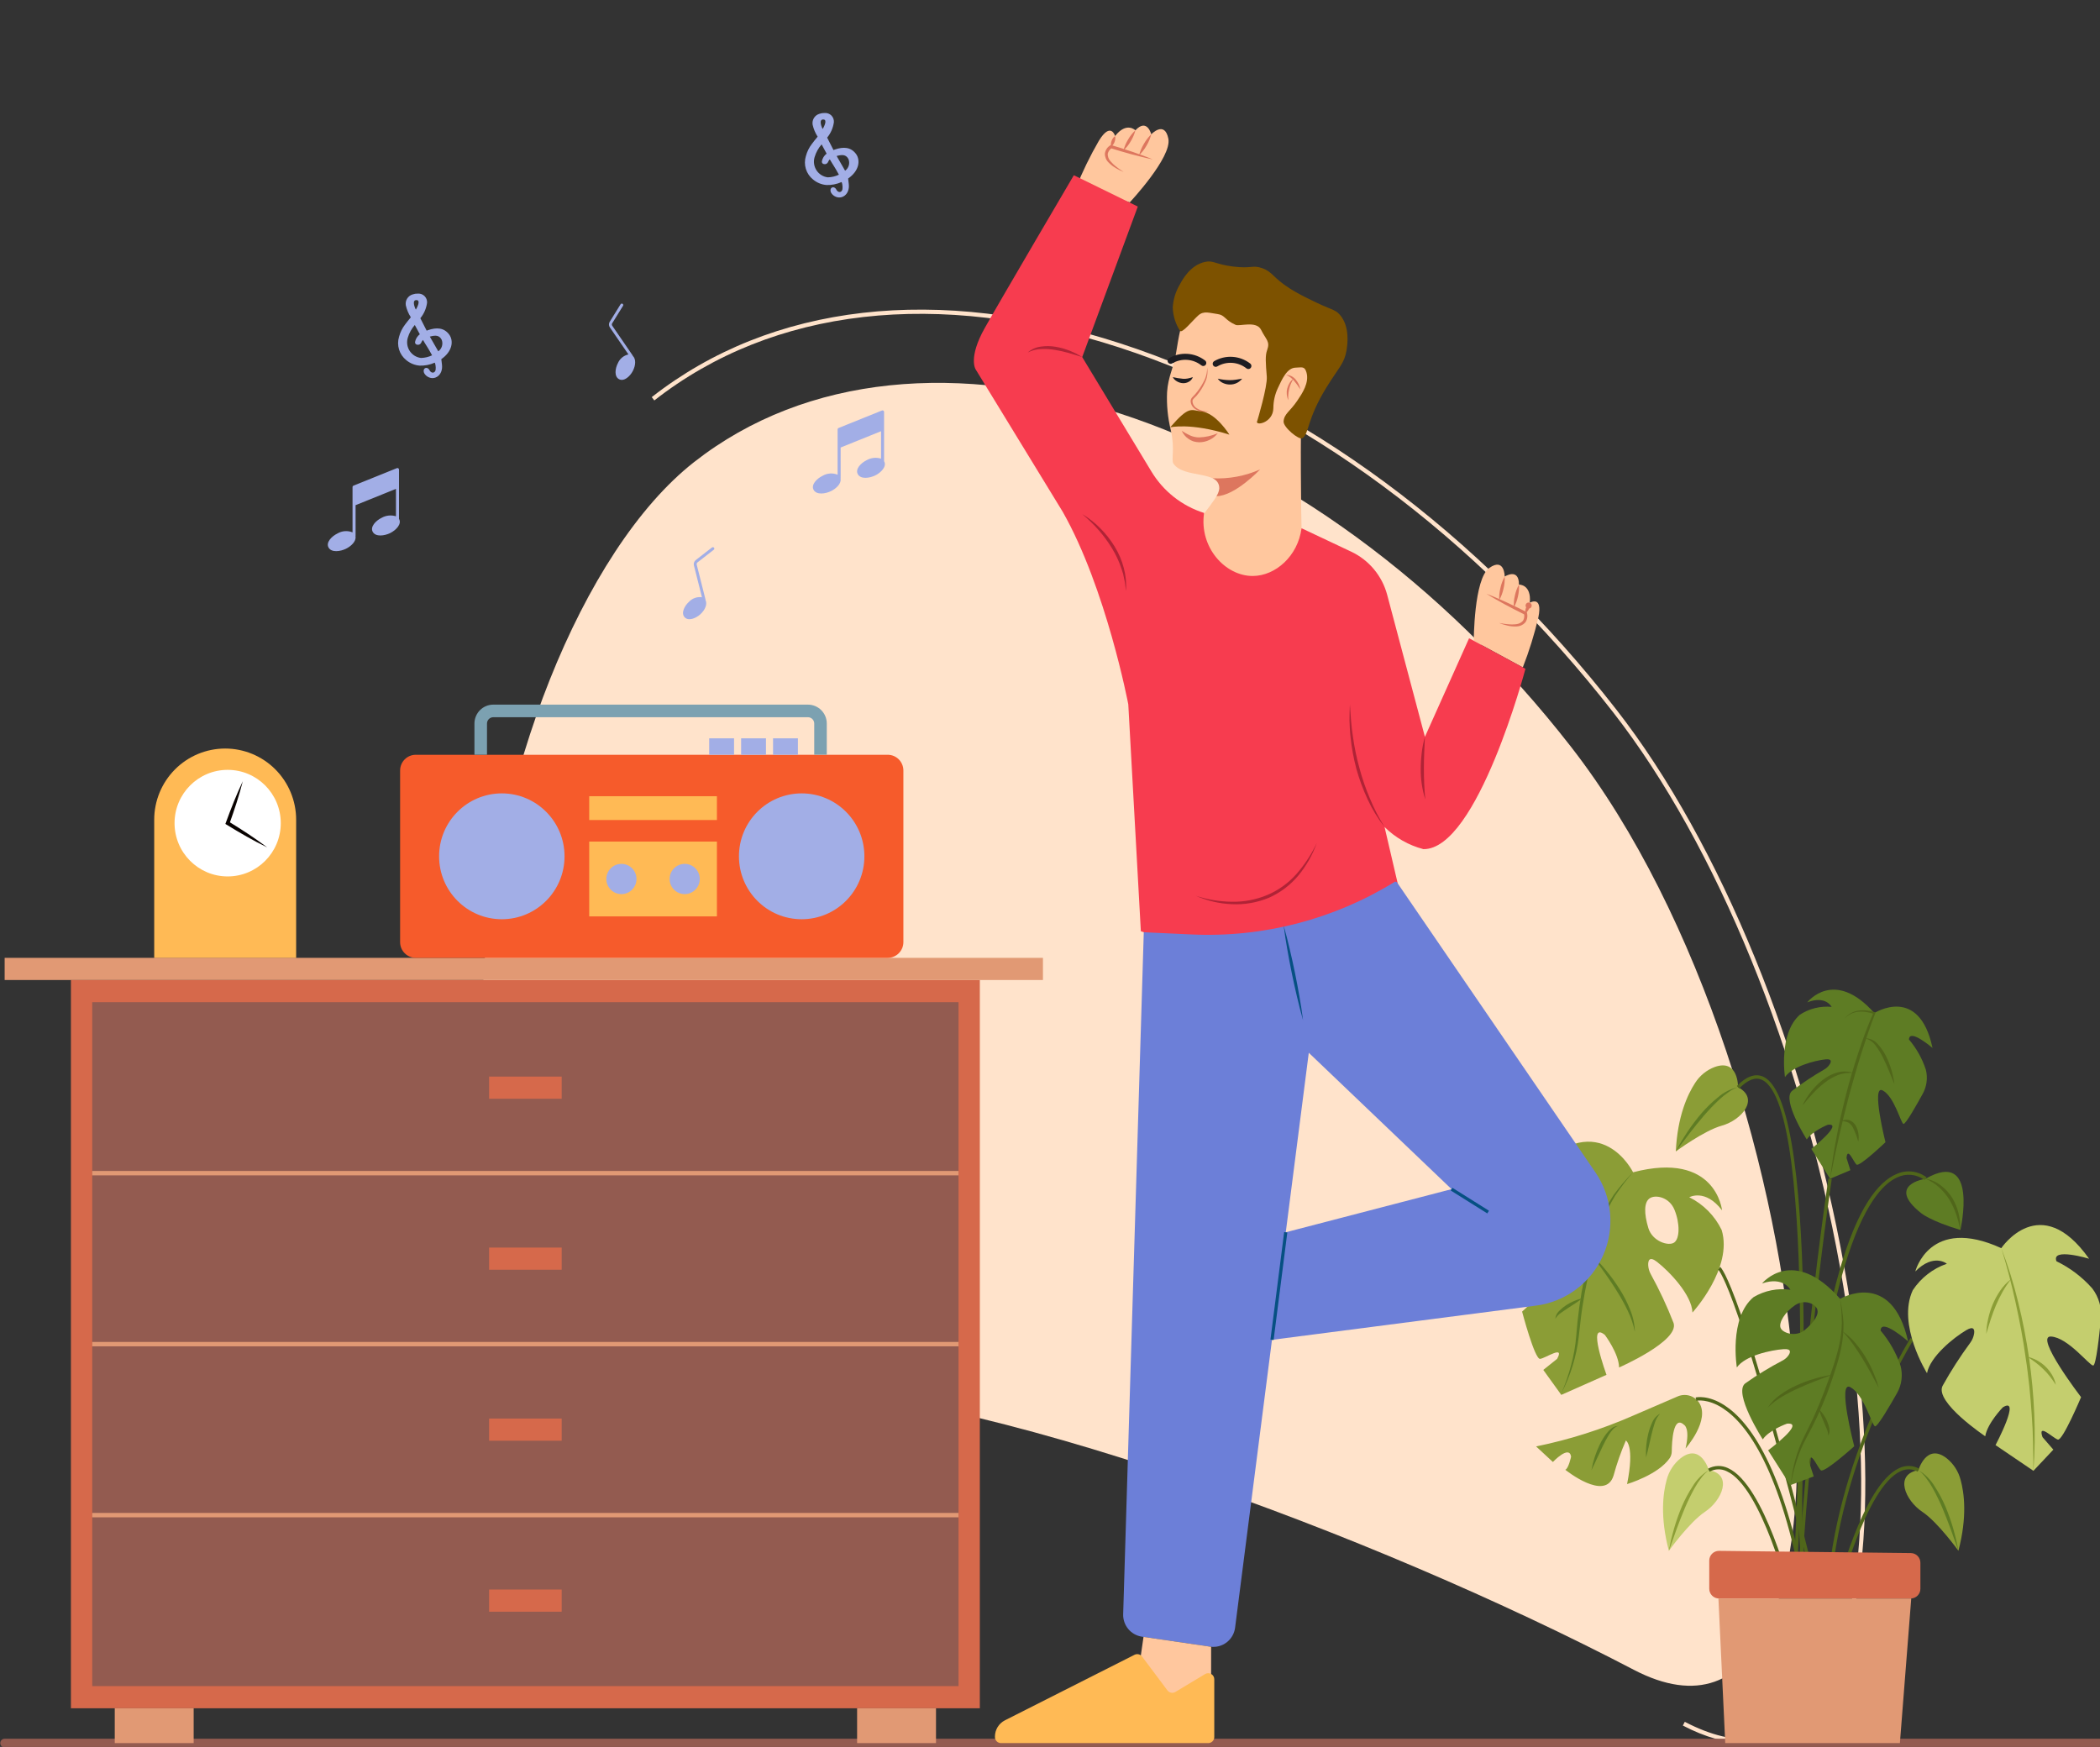 <svg width="607" height="505" viewBox="0 0 607 505" fill="none" xmlns="http://www.w3.org/2000/svg">
<rect x="0" y="0" width="607" height="505" fill="#333333" stroke="none"/>
<g clip-path="url(#clip0_1741_7)">
<path d="M85.6 276.957H44.575V236.972C44.575 231.513 46.736 226.278 50.583 222.418C54.43 218.558 59.647 216.389 65.088 216.389C70.528 216.389 75.745 218.558 79.592 222.418C83.439 226.278 85.6 231.513 85.6 236.972L85.6 276.957Z" fill="#FFBA55"/>
<path d="M65.806 253.359C74.284 253.359 81.157 246.462 81.157 237.955C81.157 229.447 74.284 222.551 65.806 222.551C57.327 222.551 50.454 229.447 50.454 237.955C50.454 246.462 57.327 253.359 65.806 253.359Z" fill="white"/>
<path d="M70.183 225.828C69.118 230.013 67.755 234.091 66.316 238.14L66.089 237.491C69.897 239.832 73.656 242.255 77.238 244.968C73.199 243.006 69.336 240.754 65.523 238.419L65.144 238.186L65.296 237.769C66.775 233.734 68.33 229.727 70.183 225.828Z" fill="#080200"/>
<path d="M200.641 133.564C135.638 184.478 96.865 398.802 218.748 400.324C282.905 401.125 397.017 443.434 472.251 482.708C545.405 520.895 529.147 312.361 454.144 215.948C379.141 119.534 265.644 82.65 200.641 133.564Z" fill="#FFE3CB"/>
<path d="M504.503 503.903C498.984 503.903 492.924 502.213 486.426 498.82L486.985 497.743C502.061 505.611 514.175 504.211 522.987 493.579C539.085 474.159 542.486 425.411 531.862 366.354C520.707 304.343 496.221 244.408 466.365 206.028C426.646 154.971 375.91 117.473 323.499 100.441C271.174 83.434 223.454 88.875 189.13 115.76L188.385 114.801C223.036 87.66 271.154 82.149 323.873 99.284C376.511 116.389 427.454 154.034 467.32 205.28C497.293 243.809 521.866 303.942 533.054 366.138C543.741 425.539 540.24 474.668 523.919 494.356C518.651 500.71 512.089 503.903 504.503 503.903Z" fill="#FFE3CB"/>
<path d="M607.307 505.169H1.346C1.01 505.169 0.688 505.035 0.45 504.796C0.213 504.558 0.079 504.234 0.079 503.897C0.079 503.56 0.213 503.237 0.45 502.998C0.688 502.76 1.01 502.626 1.346 502.626H607.307C607.643 502.626 607.965 502.76 608.203 502.998C608.44 503.237 608.574 503.56 608.574 503.897C608.574 504.234 608.44 504.558 608.203 504.796C607.965 505.035 607.643 505.169 607.307 505.169Z" fill="#935B50"/>
<path d="M283.219 283.303H20.503V493.829H283.219V283.303Z" fill="#D6694B"/>
<path d="M301.463 276.896H1.346V283.303H301.463V276.896Z" fill="#E19974"/>
<path d="M277.062 289.711H26.66V339.138H277.062V289.711Z" fill="#935B50"/>
<path d="M277.062 339.138H26.66V388.566H277.062V339.138Z" fill="#935B50"/>
<path d="M277.062 388.566H26.66V437.993H277.062V388.566Z" fill="#935B50"/>
<path d="M277.062 437.993H26.66V487.421H277.062V437.993Z" fill="#935B50"/>
<path d="M162.351 459.503H141.37V465.911H162.351V459.503Z" fill="#D6694B"/>
<path d="M162.351 410.076H141.37V416.483H162.351V410.076Z" fill="#D6694B"/>
<path d="M162.351 360.648H141.37V367.055H162.351V360.648Z" fill="#D6694B"/>
<path d="M162.351 311.22H141.37V317.628H162.351V311.22Z" fill="#D6694B"/>
<path d="M55.978 493.828H33.172V503.897H55.978V493.828Z" fill="#E19974"/>
<path d="M270.549 493.828H247.744V503.897H270.549V493.828Z" fill="#E19974"/>
<path d="M277.062 338.504H26.66V339.775H277.062V338.504Z" fill="#E19974"/>
<path d="M277.062 387.93H26.66V389.201H277.062V387.93Z" fill="#E19974"/>
<path d="M277.062 437.358H26.66V438.629H277.062V437.358Z" fill="#E19974"/>
<path d="M478.972 364.789C482.613 367.628 489.028 374.37 489.201 379.427C489.201 379.427 500.992 366.563 497.64 355.562C495.654 351.451 492.359 348.121 488.277 346.099C488.277 346.099 492.9 343.497 497.755 349.885C497.755 349.885 496.021 332.614 472.037 338.884C472.037 338.884 462.674 319.721 444.122 337.819C444.122 337.819 456.605 336.222 454.178 340.126C454.178 340.126 446.664 342.137 441.723 346.435C440.48 347.539 439.469 348.881 438.75 350.383C438.03 351.884 437.617 353.514 437.533 355.178C437.244 359.85 436.801 369.097 437.707 369.225C438.92 369.402 446.896 362.128 452.271 362.66C457.646 363.192 439.96 379.161 439.96 379.161C439.96 379.161 443.602 393.001 445.162 392.824C446.722 392.646 452.387 388.684 450.074 392.824L446.087 396.017L451.288 403.233L464.35 397.437C464.35 397.437 458.57 381.586 463.888 385.904C463.888 385.904 467.933 391.286 467.991 395.308C467.991 395.308 485.474 387.678 483.74 382.444C481.852 377.587 479.645 372.861 477.132 368.298C476.711 367.527 476.464 366.672 476.41 365.795C476.352 364.464 476.699 363.015 478.972 364.789ZM476.824 346.415C478.461 345.281 482.488 346.011 484 349.707C485.618 353.66 485.551 358.066 483.913 359.2C482.276 360.333 477.623 358.855 476.458 355.03C475.167 350.772 475.186 347.548 476.824 346.415Z" fill="#8B9D36"/>
<path d="M472.036 338.884C470.171 341.012 468.448 343.261 466.876 345.615C465.39 348.009 464.164 350.556 463.219 353.213C462.266 355.863 461.499 358.581 460.811 361.33C460.113 364.082 459.447 366.83 458.891 369.605C458.303 372.373 457.788 375.159 457.367 377.956C456.934 380.753 456.684 383.567 456.342 386.396C455.677 392.078 453.988 397.592 451.357 402.668C452.478 400.066 453.404 397.382 454.126 394.641C454.874 391.918 455.367 389.131 455.597 386.316C456.014 380.635 456.796 374.986 457.94 369.406C458.528 366.618 459.229 363.853 459.955 361.108C460.64 358.335 461.498 355.609 462.524 352.945C463.565 350.277 464.892 347.731 466.482 345.351C468.167 343.057 470.024 340.895 472.036 338.884Z" fill="#5E7C24"/>
<path d="M465.228 347.9C464.268 348.085 463.319 348.325 462.387 348.617C461.45 348.878 460.528 349.19 459.615 349.521C457.794 350.195 456 350.935 454.239 351.752C452.469 352.551 450.75 353.46 449.022 354.362C447.299 355.276 445.619 356.272 443.89 357.218C444.64 356.581 445.423 355.984 446.199 355.375C447.012 354.821 447.812 354.243 448.644 353.713C450.308 352.647 452.041 351.696 453.833 350.866C455.629 350.034 457.487 349.346 459.39 348.809C461.286 348.244 463.25 347.938 465.228 347.9ZM457.326 375.341C455.982 376.387 454.584 377.242 453.218 378.135C452.534 378.575 451.866 379.03 451.213 379.5C450.54 379.948 449.974 380.539 449.554 381.231C449.646 380.35 450.056 379.532 450.707 378.933C451.307 378.323 451.972 377.78 452.69 377.316C454.107 376.388 455.676 375.719 457.326 375.341ZM460.004 362.703C461.586 364.191 463.063 365.788 464.422 367.484C465.806 369.166 467.076 370.939 468.224 372.791C469.398 374.638 470.392 376.594 471.192 378.631C472.036 380.657 472.498 382.822 472.556 385.016C472.135 382.907 471.445 380.86 470.504 378.927C469.583 376.992 468.546 375.116 467.399 373.307C466.285 371.473 465.06 369.705 463.829 367.937C462.586 366.177 461.303 364.441 460.004 362.703Z" fill="#5E7C24"/>
<path d="M444.006 418.137L448.861 422.632C448.861 422.632 453.6 417.605 454.12 421.094C454.12 421.094 453.369 424.584 452.444 424.88C452.444 424.88 464.06 434.254 466.401 426.536C467.342 423.083 468.53 419.703 469.956 416.422C469.956 416.422 472.556 417.841 470.302 429.02C470.302 429.02 479.293 426.369 482.631 421.506C483.014 420.932 483.219 420.256 483.218 419.565C483.25 416.785 483.616 408.959 486.774 411.897C486.774 411.897 488.594 412.785 487.207 418.729C487.207 418.729 494.524 410.452 491.048 405.365C490.362 404.412 489.367 403.727 488.234 403.427C487.1 403.127 485.899 403.23 484.833 403.719C482.801 404.604 479.031 406.234 472.036 409.236C463.031 413.185 453.635 416.168 444.006 418.137Z" fill="#8B9D36"/>
<path d="M460.005 424.998C460.454 422.441 461.259 419.96 462.394 417.626C462.955 416.442 463.643 415.323 464.447 414.289C464.857 413.764 465.33 413.292 465.857 412.885C466.38 412.46 467.031 412.226 467.704 412.223C467.104 412.402 466.571 412.758 466.173 413.243C465.76 413.707 465.389 414.206 465.063 414.735C464.403 415.807 463.804 416.915 463.268 418.055C462.152 420.332 461.158 422.677 460.005 424.998ZM475.794 421.331C475.661 419.041 475.869 416.744 476.409 414.515C476.679 413.39 477.059 412.295 477.544 411.245C477.99 410.148 478.801 409.24 479.839 408.674C479.089 409.488 478.542 410.47 478.245 411.538C477.906 412.59 477.615 413.661 477.354 414.745C476.828 416.917 476.391 419.117 475.794 421.331ZM556.59 340.751C556.59 340.751 544.916 342.432 555.319 350.712C555.319 350.712 557.977 352.96 566.646 355.562C566.646 355.562 572.079 331.855 556.59 340.751Z" fill="#5E7C24"/>
<path d="M566.646 355.562C566.43 354.785 566.288 354.008 566.093 353.244C565.858 352.49 565.693 351.721 565.414 350.992C564.908 349.528 564.252 348.12 563.457 346.792C562.642 345.487 561.653 344.299 560.517 343.263C559.358 342.21 558.03 341.361 556.59 340.751C558.191 341.022 559.701 341.684 560.987 342.679C562.299 343.663 563.416 344.883 564.282 346.277C565.123 347.675 565.745 349.193 566.129 350.78C566.328 351.563 566.418 352.37 566.56 353.158C566.599 353.964 566.648 354.765 566.646 355.562Z" fill="#50661A"/>
<path d="M541.773 292.853C541.773 292.853 554.716 284.578 558.593 302.951C558.593 302.951 551.876 297.15 551.787 300.506C553.963 303.062 555.618 306.021 556.659 309.216C557.263 311.597 556.927 314.12 555.723 316.259C554.078 319.263 550.754 325.165 550.17 324.898C549.387 324.54 547.525 316.955 544.159 315.214C540.793 313.472 544.987 330.19 544.987 330.19C544.987 330.19 537.474 337.369 536.625 336.658C535.777 335.946 533.986 331.308 533.737 334.765L534.842 338.282L528.983 340.751L523.557 332.123C523.557 332.123 533.108 324.522 528.307 325.15C528.307 325.15 523.839 326.928 522.244 329.4C522.244 329.4 514.931 317.931 517.982 315.353C520.963 313.082 524.087 311.006 527.335 309.14C527.99 308.767 528.538 308.23 528.926 307.582C529.357 306.838 529.44 306.045 527.639 306.243C524.397 306.601 518.009 308.309 515.943 311.378C515.943 311.378 514.009 298.857 520.25 293.328C522.969 291.561 526.202 290.765 529.427 291.068C529.427 291.068 527.72 287.672 522.387 289.762C522.387 289.762 530.111 279.722 541.773 292.853Z" fill="#5E7C24"/>
<path d="M547.573 313.421C546.512 310.839 545.536 308.27 544.32 305.833C543.739 304.615 543.038 303.459 542.228 302.382C541.472 301.257 540.32 300.461 539.003 300.154C539.725 300.131 540.442 300.274 541.1 300.573C541.758 300.872 542.338 301.318 542.797 301.878C543.765 302.924 544.572 304.11 545.189 305.396C546.429 307.917 547.235 310.63 547.573 313.421ZM520.988 319.602C521.648 318.168 522.479 316.82 523.462 315.587C524.433 314.325 525.562 313.194 526.819 312.221C528.083 311.217 529.531 310.471 531.081 310.026C532.634 309.612 534.275 309.666 535.798 310.179C534.278 310.048 532.746 310.244 531.307 310.753C529.903 311.299 528.589 312.055 527.41 312.995C526.2 313.927 525.071 314.96 524.034 316.083C522.986 317.209 521.956 318.369 520.988 319.602Z" fill="#50661A"/>
<path d="M533.125 294.525C533.602 293.885 534.201 293.348 534.887 292.943C535.573 292.539 536.332 292.275 537.121 292.169C537.913 292.045 538.717 292.023 539.514 292.104C539.912 292.143 540.303 292.224 540.699 292.287L541.858 292.589L542.145 292.663L542.026 292.963C540.514 296.795 539.23 300.732 537.961 304.66C536.72 308.6 535.601 312.577 534.506 316.561C533.454 320.557 532.468 324.571 531.55 328.603C530.627 332.634 529.814 336.691 528.983 340.751C529.491 336.639 530.101 332.535 530.901 328.467C531.629 324.382 532.617 320.351 533.619 316.327C534.63 312.303 535.831 308.329 537.124 304.388C538.409 300.441 539.848 296.552 541.52 292.742L541.688 293.116L540.584 292.786C540.208 292.714 539.834 292.62 539.456 292.558C538.699 292.435 537.928 292.41 537.164 292.483C535.605 292.614 534.158 293.346 533.125 294.525Z" fill="#50661A"/>
<path d="M537.126 330.042C536.75 328.625 536.231 327.251 535.576 325.941C535.27 325.352 534.812 324.856 534.249 324.506C533.599 324.215 532.89 324.082 532.178 324.12C532.531 323.91 532.922 323.775 533.328 323.72C533.734 323.666 534.146 323.694 534.541 323.803C535.345 324.105 536.011 324.69 536.416 325.45C537.176 326.852 537.427 328.475 537.126 330.042Z" fill="#50661A"/>
<path d="M493.94 424.998C493.94 424.998 491.639 417.029 485.798 421.534C483.813 423.117 482.393 425.304 481.751 427.765C480.697 431.58 479.787 438.492 482.381 448.301C482.381 448.301 488.361 440.001 492.784 437.064C497.773 433.752 500.991 426.181 493.94 424.998Z" fill="#C4CE6E"/>
<path d="M493.941 424.998C493.062 425.649 492.296 426.44 491.672 427.339C491.012 428.205 490.414 429.117 489.883 430.069C488.818 431.974 487.857 433.936 487.004 435.946C486.147 437.96 485.371 440.01 484.606 442.07L482.382 448.301C482.572 447.21 482.823 446.133 483.043 445.046C483.296 443.969 483.612 442.908 483.895 441.835C484.511 439.702 485.251 437.607 486.111 435.561C486.982 433.508 488.033 431.537 489.252 429.672C490.399 427.743 492.011 426.136 493.941 424.998ZM502.371 314.288C502.371 314.288 502.566 305.981 495.657 308.439C493.294 309.323 491.285 310.961 489.939 313.102C487.795 316.403 484.859 322.697 484.393 332.849C484.393 332.849 492.57 326.821 497.66 325.412C503.4 323.822 508.729 317.624 502.371 314.288Z" fill="#8B9D36"/>
<path d="M502.37 314.289C501.34 314.633 500.373 315.145 499.509 315.806C498.621 316.423 497.778 317.104 496.987 317.844C495.403 319.324 493.9 320.891 492.487 322.537C491.069 324.186 489.717 325.893 488.372 327.615L484.393 332.849C484.9 331.872 485.461 330.927 485.994 329.962C486.558 329.017 487.176 328.107 487.766 327.175C488.99 325.339 490.321 323.577 491.752 321.898C493.196 320.216 494.787 318.668 496.507 317.272C498.177 315.794 500.195 314.767 502.37 314.289Z" fill="#5E7C24"/>
<path d="M554.513 424.998C554.513 424.998 556.814 417.029 562.655 421.534C564.64 423.117 566.061 425.304 566.702 427.765C567.756 431.58 568.666 438.492 566.072 448.301C566.072 448.301 560.092 440.001 555.669 437.064C550.68 433.752 547.462 426.181 554.513 424.998Z" fill="#8B9D36"/>
<path d="M554.513 424.998C556.442 426.136 558.055 427.743 559.201 429.672C560.421 431.537 561.472 433.508 562.342 435.561C563.203 437.607 563.943 439.703 564.559 441.836C564.841 442.908 565.157 443.969 565.411 445.046C565.63 446.134 565.882 447.21 566.072 448.301L563.848 442.07C563.082 440.01 562.306 437.96 561.449 435.946C560.596 433.936 559.635 431.974 558.57 430.069C558.039 429.118 557.442 428.205 556.781 427.34C556.157 426.44 555.391 425.649 554.513 424.998Z" fill="#5E7C24"/>
<path d="M520.457 461.515L519.485 461.466C524.283 368.73 537.694 343.914 548.1 339.426C549.515 338.765 551.084 338.504 552.635 338.673C554.187 338.841 555.664 339.431 556.906 340.38L556.275 341.123C555.167 340.29 553.855 339.777 552.478 339.638C551.101 339.498 549.713 339.738 548.462 340.332C540.157 343.938 525.477 364.476 520.457 461.515Z" fill="#50661A"/>
<path d="M522.726 461.653C514.115 437.156 527.911 344.606 528.503 340.678L529.464 340.825C529.32 341.784 515.114 437.06 523.643 461.328L522.726 461.653ZM517.196 461.608C517.118 461.292 509.207 429.864 499.086 425.297C498.315 424.921 497.466 424.737 496.61 424.76C495.753 424.783 494.915 425.013 494.165 425.43L493.715 424.566C494.595 424.081 495.578 423.814 496.581 423.787C497.584 423.759 498.58 423.972 499.485 424.407C510.035 429.168 517.814 460.06 518.14 461.372L517.196 461.608Z" fill="#50661A"/>
<path d="M519.699 448.607L518.728 448.55C518.803 447.261 526.037 319.648 509.244 312.135C507.372 311.302 505.178 312.137 502.716 314.633L502.025 313.945C504.799 311.134 507.362 310.225 509.64 311.243C527.043 319.03 520.008 443.319 519.699 448.607ZM531.257 461.608L530.313 461.372C530.639 460.06 538.418 429.168 548.968 424.407C549.873 423.971 550.869 423.759 551.872 423.786C552.876 423.814 553.858 424.081 554.738 424.565L554.288 425.43C553.539 425.012 552.7 424.782 551.844 424.759C550.987 424.735 550.138 424.92 549.367 425.297C539.244 429.865 531.335 461.291 531.257 461.608Z" fill="#50661A"/>
<path d="M521.204 460.573C514.68 424.691 505.011 411.713 498.048 407.143C493.581 404.21 490.378 404.922 490.347 404.931L490.117 403.983C490.26 403.948 493.699 403.152 498.511 406.28C505.656 410.925 515.559 424.085 522.16 460.396L521.204 460.573ZM524.674 460.603C503.039 373.43 496.889 367.242 496.638 367.021L497.207 366.232C497.455 366.397 503.515 371.307 525.618 460.367L524.674 460.603ZM529.07 461.515L528.099 461.465C530.13 422.34 552.039 387.125 552.26 386.773L553.083 387.295C552.863 387.644 531.088 422.651 529.07 461.515Z" fill="#50661A"/>
<path d="M494.056 451.157V459.257C494.049 460.002 494.337 460.718 494.856 461.25C495.375 461.781 496.084 462.084 496.826 462.092H552.317C553.059 462.084 553.768 461.781 554.287 461.25C554.806 460.718 555.094 460.002 555.087 459.257V451.793C555.094 451.054 554.81 450.342 554.298 449.811C553.785 449.281 553.084 448.974 552.348 448.959L496.857 448.323C496.487 448.323 496.12 448.396 495.779 448.538C495.437 448.681 495.127 448.89 494.867 449.154C494.606 449.417 494.4 449.73 494.261 450.074C494.122 450.418 494.052 450.786 494.056 451.157Z" fill="#D6694B"/>
<path d="M496.705 462.092L498.678 503.897H549.16L552.439 462.092H496.705Z" fill="#E19974"/>
<path d="M543.585 384.651C543.662 380.837 551.522 387.757 551.522 387.757C546.841 366.671 531.882 375.464 531.882 375.464C518.204 359.969 509.323 371.019 509.323 371.019C515.497 368.899 517.51 372.842 517.51 372.842C513.824 372.322 510.072 373.073 506.866 374.971C499.671 380.965 502.031 395.298 502.031 395.298C504.401 391.907 511.817 390.27 515.574 390.014C517.934 389.856 517.52 391.02 516.884 391.907C516.458 392.482 515.908 392.953 515.276 393.287C511.519 395.251 507.899 397.468 504.439 399.921C500.914 402.7 509.525 416.097 509.525 416.097C511.355 413.366 516.528 411.552 516.528 411.552C522.105 411.069 511.076 419.261 511.076 419.261L517.462 429.335L524.253 426.802L522.933 422.751C523.193 418.827 525.312 424.19 526.305 425.037C527.296 425.895 535.966 418.088 535.966 418.088C535.966 418.088 530.938 398.866 534.858 401.015C538.788 403.154 541.023 411.868 541.938 412.312C542.622 412.647 546.427 406.091 548.315 402.75C548.998 401.557 549.441 400.24 549.616 398.875C549.791 397.509 549.696 396.123 549.336 394.795C548.074 391.08 546.123 387.638 543.585 384.651ZM521.652 384.494C519.147 386.574 515.294 385.42 514.678 383.873C514.052 382.335 515.969 379.269 518.839 377.318C521.527 375.484 524.619 376.854 525.235 378.402C525.861 379.94 524.436 382.168 521.652 384.494Z" fill="#5E7C24"/>
<path d="M531.88 375.464C532.378 377.762 532.704 380.094 532.855 382.441C532.901 384.807 532.692 387.171 532.23 389.492C531.759 391.802 531.14 394.08 530.375 396.309C529.652 398.537 528.904 400.769 528.067 402.966C526.362 407.344 524.37 411.604 522.105 415.719C520.999 417.763 520.087 419.907 519.382 422.123C518.646 424.34 518.073 426.609 517.668 428.911C518.085 424.206 519.363 419.619 521.438 415.379C522.459 413.262 523.546 411.207 524.492 409.076C525.449 406.952 526.334 404.793 527.161 402.614C528.018 400.446 528.787 398.246 529.536 396.03C530.291 393.819 530.97 391.595 531.501 389.338C532.038 387.079 532.333 384.769 532.381 382.448C532.359 380.112 532.191 377.779 531.88 375.464Z" fill="#50661A"/>
<path d="M532.54 384.832C533.908 385.759 535.14 386.874 536.202 388.143C537.282 389.394 538.259 390.731 539.122 392.142C539.984 393.549 540.745 395.016 541.401 396.531C541.729 397.287 542.014 398.061 542.317 398.824C542.565 399.611 542.829 400.389 543.041 401.185L540.729 396.862C539.93 395.446 539.155 394.024 538.295 392.654C537.454 391.272 536.555 389.929 535.62 388.609C535.148 387.951 534.661 387.303 534.141 386.681C533.64 386.037 533.105 385.42 532.54 384.832ZM525.743 407.362C526.757 408.352 527.567 409.533 528.126 410.838C528.413 411.495 528.623 412.183 528.753 412.888C528.925 413.615 528.819 414.38 528.456 415.032C528.442 414.36 528.294 413.697 528.019 413.084C527.768 412.465 527.509 411.847 527.235 411.229C526.655 409.974 526.156 408.682 525.743 407.362ZM529.533 397.434C527.874 398.054 526.226 398.662 524.594 399.303C522.968 399.956 521.342 400.6 519.764 401.341C518.174 402.046 516.626 402.844 515.128 403.73C513.617 404.609 512.222 405.675 510.974 406.901C511.964 405.403 513.236 404.113 514.717 403.103C516.171 402.063 517.728 401.175 519.362 400.452C520.979 399.715 522.647 399.094 524.353 398.596C526.047 398.075 527.779 397.686 529.533 397.434Z" fill="#50661A"/>
<path d="M578.465 360.816C578.465 360.816 589.741 343.915 603.843 363.874C603.843 363.874 592.799 360.53 594.418 364.606C598.345 366.501 601.855 369.163 604.746 372.434C606.7 374.984 607.595 378.193 607.245 381.39C606.816 385.881 605.862 394.754 605.024 394.748C603.901 394.74 597.764 386.642 592.83 386.365C587.895 386.088 601.527 403.891 601.527 403.891C601.527 403.891 596.203 416.553 594.819 416.156C593.436 415.759 588.9 411.159 590.381 415.441L593.515 419.066L587.754 425.185L576.805 417.754C576.805 417.754 584.356 403.488 578.918 406.828C578.918 406.828 574.471 411.368 573.828 415.194C573.828 415.194 559.153 405.37 561.489 400.633C563.893 396.309 566.569 392.143 569.502 388.16C570.092 387.365 570.477 386.435 570.62 385.454C570.766 384.313 570.477 383.276 568.392 384.499C564.685 386.674 557.898 392.166 556.998 396.961C556.998 396.961 548.236 382.978 552.881 372.98C555.228 369.404 558.693 366.711 562.732 365.325C562.732 365.325 558.937 362.17 553.611 367.551C553.611 367.551 557.716 351.341 578.465 360.816Z" fill="#C4CE6E"/>
<path d="M578.466 360.817C580.437 365.907 582.066 371.124 583.343 376.433C584.666 381.731 585.689 387.104 586.491 392.508C587.27 397.917 587.775 403.362 588.003 408.821C588.238 414.276 588.155 419.74 587.755 425.186C587.712 419.731 587.685 414.288 587.256 408.862C587.094 406.148 586.826 403.442 586.575 400.735C586.249 398.037 585.969 395.332 585.53 392.649C584.812 387.259 583.779 381.916 582.618 376.604C581.449 371.292 580.102 366.016 578.466 360.817Z" fill="#8B9D36"/>
<path d="M581.28 369.813C580.368 370.952 579.553 372.165 578.843 373.442C578.135 374.702 577.497 376.002 576.931 377.333C576.362 378.663 575.868 380.027 575.41 381.409C574.957 382.794 574.551 384.199 574.12 385.62C574.145 384.88 574.219 384.142 574.286 383.401C574.409 382.671 574.497 381.928 574.678 381.206C575.004 379.75 575.459 378.325 576.037 376.949C576.626 375.574 577.353 374.261 578.206 373.033C579.044 371.794 580.083 370.706 581.28 369.813ZM585.972 392.199C587.465 392.536 588.873 393.179 590.108 394.086C591.343 394.994 592.378 396.147 593.149 397.474C593.665 398.352 594.031 399.311 594.232 400.31C593.662 399.471 593.133 398.654 592.521 397.901C591.931 397.142 591.285 396.427 590.589 395.765C589.9 395.09 589.169 394.461 588.401 393.879C587.624 393.299 586.829 392.726 585.972 392.199Z" fill="#8B9D36"/>
<path d="M425.99 185.241C425.99 185.241 426.012 167.333 430.47 164.186C434.927 161.038 434.927 166.671 434.927 166.671C434.927 166.671 439.055 164.02 439.055 168.99C439.055 168.99 442.687 168.879 442.191 174.235C442.191 174.235 445.989 171.972 444.668 178.432C443.518 183.367 442.013 188.212 440.165 192.929L425.99 185.241Z" fill="#FFC79E"/>
<path d="M429.644 171.64C431.617 172.391 433.534 173.256 435.452 174.117C437.36 175 439.254 175.912 441.125 176.868L441.313 176.965L441.357 177.146C441.492 177.623 441.518 178.124 441.432 178.612C441.346 179.1 441.151 179.563 440.861 179.964C440.538 180.315 440.146 180.597 439.711 180.791C439.276 180.986 438.805 181.089 438.329 181.096C437.454 181.132 436.579 181.047 435.728 180.844C434.894 180.649 434.075 180.396 433.276 180.089C434.124 180.202 434.948 180.394 435.79 180.442C436.61 180.54 437.438 180.541 438.258 180.445C439.005 180.367 439.699 180.016 440.205 179.458C440.393 179.154 440.516 178.814 440.565 178.459C440.615 178.105 440.59 177.744 440.493 177.399L440.724 177.676C438.836 176.755 436.969 175.789 435.116 174.796C433.274 173.779 431.431 172.766 429.644 171.64Z" fill="#DD765E"/>
<path d="M434.927 166.67C434.983 167.852 434.867 169.036 434.582 170.184C434.335 171.34 433.918 172.454 433.345 173.488C433.287 172.307 433.403 171.123 433.69 169.975C433.939 168.819 434.356 167.706 434.927 166.67ZM439.054 168.99C439.128 170.133 439.03 171.282 438.763 172.396C438.533 173.519 438.133 174.599 437.577 175.601C437.501 174.457 437.599 173.309 437.869 172.195C438.101 171.073 438.501 169.992 439.054 168.99ZM440.925 177.273C440.828 176.699 440.901 176.109 441.135 175.576C441.022 175.42 440.962 175.23 440.966 175.037C440.969 174.843 441.036 174.656 441.156 174.504C441.276 174.352 441.441 174.243 441.628 174.195C441.815 174.146 442.013 174.16 442.191 174.235C442.369 174.31 442.518 174.441 442.615 174.608C442.712 174.776 442.751 174.971 442.727 175.163C442.704 175.355 442.618 175.534 442.483 175.673C442.348 175.812 442.172 175.903 441.981 175.931C441.768 176.472 441.4 176.939 440.925 177.273Z" fill="#DD765E"/>
<path d="M326.566 58.484C326.566 58.484 338.801 45.447 337.713 40.088C336.625 34.729 332.771 38.825 332.771 38.825C332.771 38.825 331.583 34.054 328.183 37.668C328.183 37.668 325.619 35.086 322.314 39.322C322.314 39.322 321.101 35.06 317.642 40.668C315.102 45.049 312.882 49.608 310.999 54.311L326.566 58.484Z" fill="#FFC79E"/>
<path d="M333.213 46.078C331.143 45.666 329.11 45.132 327.075 44.603C325.048 44.049 323.03 43.465 321.026 42.834L321.384 42.792C321.077 42.976 320.813 43.221 320.606 43.513C320.4 43.805 320.256 44.137 320.184 44.488C320.172 45.242 320.435 45.975 320.925 46.547C321.456 47.181 322.059 47.751 322.722 48.244C323.367 48.789 324.098 49.217 324.792 49.719C324.001 49.392 323.232 49.012 322.492 48.58C321.734 48.141 321.04 47.599 320.429 46.971C320.086 46.638 319.815 46.239 319.632 45.797C319.448 45.356 319.356 44.882 319.362 44.404C319.425 43.912 319.6 43.442 319.871 43.027C320.143 42.613 320.505 42.267 320.929 42.013L321.085 41.911L321.287 41.971C323.303 42.565 325.303 43.206 327.295 43.877C329.279 44.573 331.265 45.264 333.213 46.078Z" fill="#DD765E"/>
<path d="M332.771 38.824C332.478 39.97 332.019 41.067 331.41 42.08C330.833 43.112 330.108 44.052 329.257 44.871C329.548 43.725 330.007 42.628 330.618 41.616C331.196 40.585 331.921 39.645 332.771 38.824ZM328.183 37.668C327.9 38.778 327.451 39.839 326.852 40.815C326.286 41.811 325.572 42.714 324.734 43.493C325.015 42.382 325.464 41.321 326.064 40.346C326.632 39.351 327.347 38.449 328.183 37.668ZM321.156 42.402C321.039 41.832 321.091 41.24 321.306 40.7C321.498 40.15 321.849 39.671 322.313 39.322C322.433 39.892 322.381 40.484 322.164 41.024C321.969 41.573 321.619 42.052 321.156 42.402Z" fill="#DD765E"/>
<path d="M368.012 82.179C363.876 81.262 359.582 81.345 355.485 82.42C353.561 82.963 346.527 84.95 342.745 91.255C341.309 93.649 340.824 96.613 339.853 102.54C339.247 106.242 337.64 108.815 337.341 113.36C337.172 117.047 337.532 120.74 338.41 124.324C339.712 129.929 338.433 132.978 339.195 134.061C342.268 138.423 352.644 135.853 352.439 141.264C352.312 144.605 343.651 151.992 344.719 155.76C350.521 176.227 364.673 186.936 369.642 184.727C370.319 184.426 376.467 158.642 376.209 152.7C376.071 149.526 375.823 122.278 376.205 120.388C377.587 113.555 381.105 112.945 384.387 104.793C385.267 102.75 385.608 100.514 385.379 98.301C385.15 96.087 384.359 93.97 383.08 92.151C379.378 87.157 374.044 83.627 368.012 82.179Z" fill="#FFC79E"/>
<path d="M347.795 105.81C347.981 105.81 348.161 105.752 348.312 105.643C348.462 105.534 348.575 105.381 348.633 105.204C348.692 105.028 348.694 104.837 348.638 104.66C348.583 104.482 348.473 104.327 348.325 104.216C346.847 103.077 345.064 102.406 343.204 102.288C341.344 102.17 339.491 102.611 337.882 103.555C337.687 103.684 337.551 103.885 337.504 104.115C337.456 104.344 337.502 104.583 337.63 104.779C337.758 104.975 337.958 105.113 338.186 105.161C338.415 105.209 338.653 105.164 338.849 105.037C340.149 104.275 341.649 103.924 343.151 104.031C344.653 104.137 346.088 104.696 347.268 105.633C347.42 105.748 347.605 105.81 347.795 105.81ZM360.833 106.68C361.018 106.68 361.199 106.622 361.349 106.513C361.5 106.405 361.612 106.251 361.671 106.075C361.729 105.898 361.731 105.708 361.676 105.53C361.62 105.353 361.511 105.197 361.362 105.086C359.884 103.947 358.101 103.276 356.241 103.158C354.381 103.041 352.528 103.482 350.919 104.425C350.724 104.554 350.587 104.755 350.54 104.985C350.492 105.215 350.537 105.454 350.665 105.65C350.793 105.847 350.993 105.984 351.222 106.032C351.451 106.081 351.689 106.036 351.885 105.908C353.185 105.143 354.685 104.791 356.187 104.897C357.69 105.003 359.126 105.564 360.306 106.504C360.458 106.618 360.643 106.68 360.833 106.68Z" fill="#1E1D22"/>
<path d="M348.912 106.248C348.954 107.707 348.594 109.148 347.871 110.414C347.208 111.703 346.39 112.905 345.435 113.993L344.675 114.789C344.359 115.09 344.169 115.501 344.145 115.938C344.158 116.344 344.259 116.743 344.44 117.107C344.621 117.471 344.879 117.791 345.196 118.045C345.805 118.501 346.508 118.813 347.253 118.959C347.999 119.104 348.767 119.08 349.502 118.887C348.792 118.965 348.073 118.901 347.387 118.7C346.701 118.499 346.062 118.164 345.505 117.714C345.01 117.265 344.713 116.636 344.68 115.968C344.673 115.373 345.369 114.967 345.865 114.395C346.838 113.256 347.648 111.987 348.27 110.623C348.953 109.274 349.178 107.738 348.912 106.248ZM371.734 108.362C372.198 108.55 372.633 108.803 373.026 109.113C373.414 109.409 373.768 109.748 374.08 110.123C374.727 110.893 375.318 111.708 375.849 112.563C375.809 112.303 375.734 112.054 375.675 111.795L375.384 111.063C375.152 110.586 374.861 110.138 374.52 109.732C374.183 109.313 373.759 108.974 373.278 108.737C372.797 108.5 372.27 108.372 371.734 108.362Z" fill="#DD765E"/>
<path d="M372.386 115.697C372.306 114.614 372.39 113.524 372.635 112.466C372.743 111.944 372.907 111.434 373.126 110.948C373.32 110.443 373.6 109.978 373.856 109.469C373.405 109.82 373.022 110.25 372.724 110.738C372.424 111.233 372.201 111.77 372.063 112.332C371.788 113.458 371.902 114.644 372.386 115.697Z" fill="#DD765E"/>
<path d="M368.062 117.954C368.072 115.97 368.513 114.012 369.353 112.217C370.518 109.736 371.969 106.347 374.468 106.281C376.309 106.233 377.076 105.797 377.617 107.613C378.512 110.617 376.406 113.724 374.94 115.889C372.841 118.986 371.194 119.582 371.017 121.81C370.882 123.509 375.492 127.284 376.453 126.681C378.413 125.451 377.658 121.325 383.399 112.008C387.025 106.125 388.582 105.08 389.207 101.298C389.429 99.955 390.347 94.396 387.207 90.918C385.75 89.304 384.834 89.705 378.255 86.377C376.425 85.504 374.644 84.531 372.919 83.464C367.723 80.149 367.943 78.636 364.848 77.526C362.051 76.523 361.801 77.733 356.38 77.046C351.153 76.385 350.765 75.181 348.294 75.714C344.002 76.638 341.68 81.017 341.056 82.194C339.833 84.221 339.121 86.517 338.981 88.883C339.053 91.297 339.787 93.645 341.102 95.669C341.74 96.414 344.781 92.568 346.394 91.152C347.975 89.766 349.619 90.486 351.904 90.782C354.132 91.071 353.917 92.461 357.146 93.91C358.296 94.426 363.162 92.617 364.513 95.343C365.953 98.247 367.194 98.67 366.259 101.221C365.675 102.815 365.837 104.831 366.163 108.865C366.396 111.759 363.422 121.617 363.422 121.617C362.45 123.314 368.032 122.379 368.062 117.954Z" fill="#7D5200"/>
<path d="M351.99 125.233C350.29 125.976 348.464 126.387 346.61 126.444C345.737 126.441 344.874 126.26 344.072 125.913C343.203 125.531 342.369 125.071 341.582 124.538C342.007 125.488 342.689 126.299 343.548 126.881C343.991 127.186 344.472 127.429 344.98 127.603C345.502 127.747 346.037 127.832 346.577 127.854C347.638 127.865 348.686 127.624 349.635 127.149C350.562 126.709 351.37 126.052 351.99 125.233Z" fill="#DD765E"/>
<path d="M347.226 118.921C344.263 118.62 343.806 117.094 338.235 123.537C338.235 123.537 344.113 122.116 355.353 125.647C355.353 125.647 351.468 119.352 347.226 118.921Z" fill="#7D5200"/>
<path d="M351.637 143.432C357.002 143.385 364.242 135.692 364.242 135.692C359.931 137.613 355.232 138.496 350.52 138.271C351.117 138.498 351.626 138.911 351.971 139.45C352.317 139.989 352.481 140.624 352.439 141.263C352.34 142.038 352.065 142.78 351.637 143.432Z" fill="#DD765E"/>
<path d="M351.99 109.469C353.146 109.737 354.327 109.878 355.512 109.89C356.079 109.891 356.645 109.849 357.205 109.764C357.789 109.694 358.369 109.551 359.046 109.469C358.625 110.003 358.089 110.432 357.477 110.726C356.865 111.019 356.194 111.167 355.516 111.16C354.832 111.164 354.155 111.018 353.533 110.732C352.91 110.467 352.374 110.029 351.99 109.469ZM338.981 109.025C339.958 109.246 340.948 109.404 341.944 109.499C342.393 109.53 342.844 109.504 343.287 109.421C343.796 109.317 344.298 109.185 344.793 109.025C344.575 109.585 344.17 110.052 343.647 110.345C343.113 110.657 342.498 110.804 341.881 110.768C341.285 110.73 340.706 110.552 340.192 110.247C339.682 109.962 339.262 109.539 338.981 109.025Z" fill="#1E1D22"/>
<path d="M348.033 148.283C346.579 158.28 354.195 166.544 362.121 166.505C368.684 166.473 375.16 160.746 376.209 152.7L390.575 159.484C393.108 160.68 395.35 162.417 397.145 164.573C398.939 166.73 400.243 169.253 400.964 171.967L411.869 213L424.636 184.506L440.925 193.342C440.925 193.342 427.057 245.69 411.428 245.469C407.187 244.369 403.313 242.159 400.202 239.063L405.322 261.045C405.322 261.045 391.838 258.611 375.989 269.213C360.14 279.815 329.762 269.213 329.762 269.213L326.13 203.612C326.13 203.612 319.756 170.08 307.164 147.927L281.995 106.758C281.995 106.758 279.794 103.445 284.637 94.83C289.479 86.216 310.391 50.655 310.391 50.655L328.882 59.711L312.813 103.224L332.824 136.322C336.275 142.032 341.682 146.284 348.033 148.283Z" fill="#F73C4F"/>
<path d="M297.074 101.899C298.137 100.956 299.462 100.363 300.871 100.198C302.267 99.987 303.687 100.002 305.079 100.242C305.777 100.33 306.448 100.53 307.13 100.682C307.795 100.89 308.461 101.097 309.11 101.346C309.749 101.618 310.389 101.888 311.009 102.194C311.613 102.54 312.227 102.856 312.813 103.224L308.883 102.027C307.586 101.659 306.269 101.367 304.938 101.151C303.622 100.919 302.285 100.838 300.951 100.909C299.601 100.947 298.277 101.285 297.074 101.899ZM400.202 239.063C398.253 236.609 396.61 233.925 395.309 231.071C393.983 228.224 392.894 225.272 392.053 222.245C391.245 219.211 390.678 216.116 390.357 212.992C390.16 211.435 390.147 209.863 390.065 208.302C390.047 206.736 390.121 205.17 390.187 203.613C390.39 206.733 390.572 209.837 391.058 212.905C391.48 215.976 392.108 219.016 392.937 222.002C393.733 224.997 394.74 227.931 395.95 230.783C397.131 233.659 398.554 236.429 400.202 239.063ZM345.611 258.942C348.988 260.05 352.514 260.635 356.066 260.679C359.587 260.747 363.083 260.079 366.331 258.717C369.571 257.338 372.461 255.246 374.788 252.597C377.132 249.918 379.091 246.924 380.611 243.702C379.396 247.104 377.606 250.27 375.32 253.062C372.984 255.871 370.029 258.097 366.689 259.563C363.317 260.941 359.685 261.563 356.048 261.383C352.448 261.23 348.908 260.402 345.611 258.942ZM411.979 231.112C411.054 228.187 410.607 225.132 410.657 222.064C410.662 220.534 410.763 219.005 410.958 217.487C411.148 215.971 411.452 214.47 411.869 213L411.672 217.548C411.603 219.055 411.583 220.561 411.573 222.065C411.565 223.57 411.608 225.074 411.667 226.58C411.744 228.085 411.816 229.594 411.979 231.112ZM312.813 148.614C314.725 149.754 316.483 151.137 318.043 152.728C319.628 154.312 321.018 156.081 322.185 157.996C323.366 159.911 324.256 161.993 324.826 164.171C325.405 166.334 325.622 168.578 325.47 170.812C325.267 169.713 325.282 168.606 324.978 167.541L324.645 165.935L324.15 164.373C323.464 162.306 322.542 160.326 321.402 158.473C320.265 156.61 318.971 154.85 317.532 153.211C316.81 152.389 316.058 151.591 315.262 150.834C314.494 150.045 313.66 149.328 312.813 148.614Z" fill="#B02336"/>
<path d="M461.16 338.918L403.724 254.966L403.231 254.863C385.617 265.765 365.136 271.086 344.462 270.131L330.605 269.492L324.651 466.645C324.604 468.205 325.13 469.727 326.129 470.922C327.128 472.118 328.53 472.903 330.068 473.128L349.802 476.016C350.634 476.137 351.482 476.092 352.296 475.881C353.111 475.671 353.875 475.3 354.545 474.79C355.215 474.28 355.777 473.641 356.198 472.911C356.62 472.18 356.892 471.373 356.999 470.536L367.664 387.32L444.002 377.43C448.187 376.888 452.163 375.276 455.549 372.75C458.935 370.223 461.618 366.866 463.34 363.001C465.062 359.135 465.766 354.891 465.384 350.674C465.003 346.457 463.548 342.409 461.16 338.918ZM371.649 356.227L378.3 304.333L419.573 343.759L371.649 356.227Z" fill="#6C7FD8"/>
<path d="M419.816 343.369L419.33 344.149L429.896 350.776L430.382 349.997L419.816 343.369Z" fill="#065082"/>
<path d="M371.036 267.556C371.689 269.8 372.243 272.065 372.783 274.332C373.333 276.598 373.812 278.878 374.291 281.158C374.749 283.442 375.205 285.727 375.591 288.026C375.986 290.324 376.368 292.624 376.649 294.945C375.994 292.701 375.44 290.436 374.9 288.169C374.351 285.903 373.871 283.623 373.393 281.343C372.937 279.058 372.481 276.774 372.095 274.474C371.699 272.177 371.318 269.877 371.036 267.556Z" fill="#065082"/>
<path d="M371.185 356.168L367.222 387.262L368.132 387.379L372.095 356.285L371.185 356.168Z" fill="#065082"/>
<path d="M330.531 473.195L329.102 483.078C329.102 483.078 333.56 498.981 339.008 495.833C344.456 492.686 350.069 486.391 350.069 486.391V476.054L330.531 473.195Z" fill="#FFC79E"/>
<path d="M287.586 502.142V502.014C287.586 501.039 287.856 500.083 288.365 499.253C288.875 498.423 289.604 497.751 290.472 497.312L327.933 478.368C328.3 478.182 328.719 478.132 329.119 478.226C329.519 478.32 329.873 478.552 330.119 478.881L337.441 488.66C337.701 489.007 338.08 489.245 338.504 489.328C338.929 489.411 339.369 489.334 339.74 489.11L348.335 483.936C348.6 483.776 348.903 483.69 349.212 483.686C349.522 483.682 349.827 483.761 350.096 483.914C350.366 484.067 350.59 484.289 350.746 484.557C350.902 484.826 350.984 485.131 350.984 485.441V502.142C350.984 502.607 350.8 503.054 350.472 503.383C350.143 503.712 349.698 503.897 349.235 503.897H289.335C288.871 503.897 288.426 503.712 288.098 503.383C287.77 503.054 287.586 502.607 287.586 502.142Z" fill="#FFBA55"/>
<path d="M256.584 218.189H120.187C117.682 218.189 115.65 220.227 115.65 222.741V272.345C115.65 274.859 117.682 276.897 120.187 276.897H256.584C259.09 276.897 261.121 274.859 261.121 272.345V222.741C261.121 220.227 259.09 218.189 256.584 218.189Z" fill="#F65B2B"/>
<path d="M238.98 218.188H235.351V209.156C235.351 208.673 235.159 208.21 234.819 207.869C234.479 207.527 234.017 207.335 233.536 207.335H142.581C142.1 207.335 141.639 207.527 141.298 207.869C140.958 208.21 140.767 208.673 140.766 209.156V218.188H137.137V209.156C137.139 207.708 137.713 206.319 138.733 205.295C139.754 204.271 141.138 203.695 142.581 203.694H233.536C234.979 203.695 236.363 204.271 237.384 205.295C238.404 206.319 238.978 207.708 238.98 209.156V218.188Z" fill="#7CA1B1"/>
<path d="M207.222 243.282H170.311V264.915H207.222V243.282Z" fill="#FFBA55"/>
<path d="M207.222 230.171H170.311V237.054H207.222V230.171Z" fill="#FFBA55"/>
<path d="M179.62 258.469C182.025 258.469 183.976 256.512 183.976 254.098C183.976 251.684 182.025 249.727 179.62 249.727C177.214 249.727 175.264 251.684 175.264 254.098C175.264 256.512 177.214 258.469 179.62 258.469Z" fill="#A2AEE6"/>
<path d="M197.912 258.469C200.318 258.469 202.268 256.512 202.268 254.098C202.268 251.684 200.318 249.727 197.912 249.727C195.507 249.727 193.556 251.684 193.556 254.098C193.556 256.512 195.507 258.469 197.912 258.469Z" fill="#A2AEE6"/>
<path d="M145.049 265.733C155.061 265.733 163.178 257.588 163.178 247.542C163.178 237.495 155.061 229.351 145.049 229.351C135.037 229.351 126.92 237.495 126.92 247.542C126.92 257.588 135.037 265.733 145.049 265.733Z" fill="#A2AEE6"/>
<path d="M231.721 265.733C241.733 265.733 249.85 257.588 249.85 247.542C249.85 237.495 241.733 229.351 231.721 229.351C221.708 229.351 213.592 237.495 213.592 247.542C213.592 257.588 221.708 265.733 231.721 265.733Z" fill="#A2AEE6"/>
<path d="M212.177 213.436H204.991V218.188H212.177V213.436Z" fill="#A2AEE6"/>
<path d="M221.404 213.436H214.218V218.188H221.404V213.436Z" fill="#A2AEE6"/>
<path d="M230.633 213.436H223.447V218.188H230.633V213.436Z" fill="#A2AEE6"/>
<path d="M129.889 96.779C128.364 94.674 126.19 94.598 123.711 95.44C123.578 95.477 123.45 95.528 123.329 95.594C122.757 94.483 122.109 93.182 121.498 91.995C122.551 90.715 123.226 89.163 123.444 87.517C123.466 87.165 123.413 86.811 123.289 86.481C123.164 86.15 122.971 85.85 122.722 85.6C122.473 85.35 122.174 85.157 121.844 85.032C121.514 84.907 121.162 84.855 120.811 84.877C120.293 84.859 119.775 84.937 119.285 85.106C118.621 85.295 118.051 85.725 117.684 86.311C117.318 86.898 117.182 87.601 117.302 88.283C117.579 89.508 118.07 90.674 118.752 91.728L118.637 91.843L118.713 91.767C118.18 92.417 117.608 93.106 117.072 93.833C116.277 94.869 115.694 96.053 115.356 97.316C114.975 98.531 114.972 99.833 115.347 101.05C115.722 102.267 116.457 103.34 117.454 104.128C118.548 105.034 119.893 105.582 121.307 105.698C122.789 105.745 124.262 105.457 125.618 104.856C125.77 104.817 125.845 105.506 125.884 105.582C125.954 106 125.967 106.425 125.923 106.846C125.808 107.65 125.16 107.918 124.625 107.572C124.207 107.305 124.168 106.961 124.016 106.807C123.932 106.677 123.82 106.569 123.687 106.489C123.555 106.41 123.407 106.361 123.253 106.348C123.074 106.341 122.898 106.4 122.758 106.512C122.618 106.625 122.523 106.784 122.49 106.961C122.424 107.288 122.478 107.628 122.642 107.918C122.879 108.332 123.222 108.675 123.635 108.912C125.655 110.099 128.097 108.453 127.753 105.43C127.716 105.124 127.677 104.78 127.64 104.473C127.601 104.282 127.601 104.051 127.562 103.86V103.823C130.843 101.527 131.11 98.541 129.889 96.779ZM120.429 86.752C121.689 86.828 120.505 89.009 120.202 89.507C120.13 89.384 120.066 89.256 120.011 89.124C119.82 88.666 119.057 86.676 120.429 86.752ZM121.689 103.477C121.028 103.4 120.393 103.177 119.827 102.826C119.262 102.475 118.78 102.003 118.416 101.444C118.052 100.886 117.815 100.254 117.722 99.593C117.628 98.933 117.68 98.259 117.874 97.621C118.279 96.266 118.969 95.013 119.896 93.948C120.887 95.785 121.307 96.551 121.346 96.627C120.63 97.171 120.141 97.962 119.972 98.847C119.957 98.941 119.961 99.036 119.983 99.128C120.006 99.22 120.047 99.306 120.105 99.381C120.162 99.456 120.234 99.519 120.316 99.565C120.399 99.612 120.489 99.64 120.583 99.65C120.806 99.701 121.04 99.677 121.247 99.58C121.454 99.483 121.623 99.319 121.728 99.115C121.843 98.799 122.025 98.512 122.261 98.273C123.253 99.996 123.635 100.378 124.892 102.712C123.891 103.193 122.798 103.454 121.689 103.477ZM126.686 101.564C125.16 98.808 124.855 98.465 124.244 97.316C124.283 97.316 124.32 97.277 124.359 97.277C125.845 96.894 126.914 96.855 127.64 98.158C127.891 98.75 127.933 99.41 127.759 100.029C127.586 100.648 127.207 101.189 126.686 101.564ZM247.478 44.567C245.952 42.462 243.779 42.386 241.299 43.227C241.167 43.264 241.039 43.316 240.918 43.381C240.346 42.27 239.698 40.97 239.087 39.782C240.14 38.502 240.814 36.951 241.033 35.305C241.055 34.952 241.002 34.599 240.877 34.268C240.753 33.938 240.56 33.637 240.311 33.388C240.061 33.138 239.762 32.944 239.433 32.819C239.103 32.695 238.751 32.642 238.399 32.665C237.881 32.647 237.364 32.724 236.874 32.893C236.21 33.082 235.639 33.512 235.273 34.099C234.907 34.686 234.77 35.388 234.891 36.07C235.168 37.295 235.659 38.461 236.34 39.515L236.226 39.63L236.302 39.554C235.768 40.204 235.196 40.894 234.661 41.62C233.866 42.657 233.283 43.84 232.945 45.104C232.564 46.319 232.561 47.621 232.936 48.837C233.31 50.054 234.045 51.127 235.042 51.915C236.136 52.822 237.481 53.37 238.896 53.485C240.377 53.532 241.85 53.244 243.206 52.643C243.358 52.604 243.434 53.294 243.473 53.37C243.542 53.787 243.555 54.212 243.512 54.633C243.397 55.438 242.749 55.705 242.214 55.36C241.795 55.092 241.756 54.748 241.605 54.594C241.521 54.465 241.408 54.356 241.276 54.276C241.144 54.197 240.995 54.149 240.842 54.135C240.663 54.129 240.487 54.187 240.347 54.299C240.207 54.412 240.112 54.571 240.079 54.748C240.013 55.075 240.067 55.415 240.231 55.705C240.468 56.119 240.81 56.462 241.223 56.699C243.243 57.886 245.686 56.24 245.341 53.217C245.304 52.911 245.265 52.567 245.228 52.261C245.189 52.069 245.189 51.839 245.151 51.647V51.61C248.432 49.314 248.698 46.328 247.478 44.567ZM238.018 34.539C239.277 34.615 238.094 36.797 237.79 37.295C237.718 37.172 237.654 37.044 237.6 36.912C237.409 36.453 236.646 34.463 238.018 34.539ZM239.277 51.265C238.617 51.187 237.981 50.965 237.416 50.613C236.85 50.262 236.369 49.79 236.005 49.232C235.641 48.673 235.404 48.041 235.31 47.38C235.217 46.72 235.269 46.047 235.463 45.408C235.868 44.053 236.557 42.801 237.485 41.735C238.475 43.573 238.896 44.338 238.935 44.414C238.219 44.959 237.729 45.75 237.561 46.635C237.545 46.728 237.549 46.824 237.572 46.915C237.595 47.007 237.636 47.093 237.693 47.169C237.751 47.244 237.823 47.306 237.905 47.353C237.987 47.399 238.078 47.428 238.172 47.437C238.395 47.489 238.628 47.464 238.836 47.367C239.043 47.27 239.212 47.107 239.316 46.902C239.432 46.587 239.614 46.3 239.849 46.061C240.842 47.783 241.223 48.166 242.481 50.499C241.479 50.98 240.387 51.241 239.277 51.265ZM244.275 49.351C242.749 46.596 242.444 46.252 241.832 45.104C241.871 45.104 241.908 45.065 241.947 45.065C243.434 44.682 244.503 44.643 245.228 45.945C245.479 46.537 245.521 47.197 245.348 47.816C245.175 48.435 244.796 48.977 244.275 49.351ZM252.986 137.439C251.339 138.242 248.812 138.589 247.963 137.109C247.11 135.618 248.846 133.835 250.522 133.019C251.147 132.668 251.836 132.448 252.548 132.373C253.26 132.298 253.98 132.37 254.663 132.584V124.656L242.986 129.367C242.978 138.794 243.011 138.257 242.961 138.394C243.23 139.841 241.626 141.273 240.211 141.968C238.564 142.772 236.038 143.119 235.188 141.638C234.332 140.145 236.077 138.362 237.753 137.549C238.406 137.166 239.138 136.937 239.893 136.882C240.648 136.826 241.406 136.944 242.108 137.228V124.131C242.109 124.043 242.136 123.958 242.185 123.885C242.235 123.813 242.305 123.758 242.386 123.726L254.936 118.662C255.003 118.637 255.074 118.628 255.145 118.635C255.216 118.643 255.285 118.668 255.344 118.707C255.405 118.747 255.454 118.802 255.488 118.866C255.523 118.93 255.541 119.001 255.541 119.074C255.541 132.467 255.553 133.283 255.538 133.327L255.547 133.341C256.41 134.833 254.656 136.615 252.986 137.439ZM112.777 154.105C111.13 154.908 108.604 155.256 107.754 153.775C106.902 152.285 108.638 150.501 110.314 149.685C110.938 149.334 111.627 149.114 112.339 149.039C113.051 148.964 113.771 149.036 114.455 149.25V141.322L102.778 146.033C102.77 155.46 102.802 154.923 102.753 155.061C103.022 156.507 101.418 157.939 100.003 158.634C98.356 159.438 95.829 159.786 94.98 158.304C94.124 156.811 95.869 155.028 97.544 154.215C98.198 153.832 98.93 153.603 99.685 153.548C100.44 153.492 101.197 153.61 101.9 153.894V140.797C101.9 140.709 101.927 140.624 101.977 140.552C102.026 140.48 102.096 140.424 102.178 140.392L114.727 135.328C114.794 135.303 114.866 135.294 114.937 135.302C115.008 135.31 115.076 135.334 115.136 135.373C115.196 135.414 115.246 135.468 115.28 135.532C115.314 135.596 115.333 135.667 115.333 135.74C115.333 149.133 115.345 149.949 115.329 149.993L115.338 150.008C116.201 151.5 114.448 153.281 112.777 154.105ZM182.912 107.256C182.101 108.807 180.382 110.372 178.939 109.619C177.499 108.874 177.783 106.545 178.594 104.996C178.863 104.359 179.28 103.795 179.812 103.354C180.343 102.912 180.972 102.605 181.647 102.458L176.276 94.633C176.114 94.397 176.025 94.118 176.019 93.832C176.013 93.545 176.09 93.263 176.241 93.019L179.378 87.958C179.407 87.911 179.445 87.87 179.489 87.837C179.534 87.805 179.585 87.782 179.638 87.769C179.692 87.756 179.747 87.754 179.802 87.763C179.856 87.772 179.908 87.792 179.955 87.821C180.002 87.85 180.043 87.888 180.075 87.933C180.107 87.978 180.13 88.029 180.142 88.083C180.155 88.137 180.156 88.193 180.147 88.247C180.138 88.302 180.118 88.354 180.089 88.401L176.948 93.464C176.884 93.569 176.852 93.69 176.855 93.813C176.858 93.936 176.897 94.055 176.966 94.157C183.227 103.302 182.887 102.731 182.92 102.893C183.807 103.716 183.825 105.499 182.912 107.256ZM202.419 177.591C201.121 178.762 198.967 179.629 197.876 178.419C196.783 177.219 197.857 175.134 199.154 173.965C199.627 173.461 200.214 173.079 200.865 172.85C201.516 172.621 202.213 172.553 202.896 172.651L200.573 163.44C200.503 163.162 200.516 162.87 200.609 162.599C200.703 162.328 200.873 162.09 201.1 161.915L205.795 158.264C205.838 158.23 205.888 158.204 205.941 158.19C205.994 158.175 206.05 158.171 206.104 158.178C206.159 158.184 206.212 158.202 206.26 158.229C206.308 158.257 206.35 158.293 206.384 158.337C206.417 158.381 206.442 158.431 206.457 158.484C206.471 158.537 206.475 158.593 206.468 158.648C206.461 158.703 206.443 158.756 206.416 158.804C206.389 158.852 206.352 158.894 206.308 158.927L201.608 162.578C201.512 162.654 201.44 162.757 201.4 162.873C201.36 162.989 201.355 163.115 201.385 163.234C204.085 173.993 203.964 173.34 203.939 173.503C204.485 174.584 203.884 176.262 202.419 177.591Z" fill="#A2AEE6"/>
</g>
<defs>
<clipPath id="clip0_1741_7">
<rect width="607" height="505" fill="white"/>
</clipPath>
</defs>
</svg>
